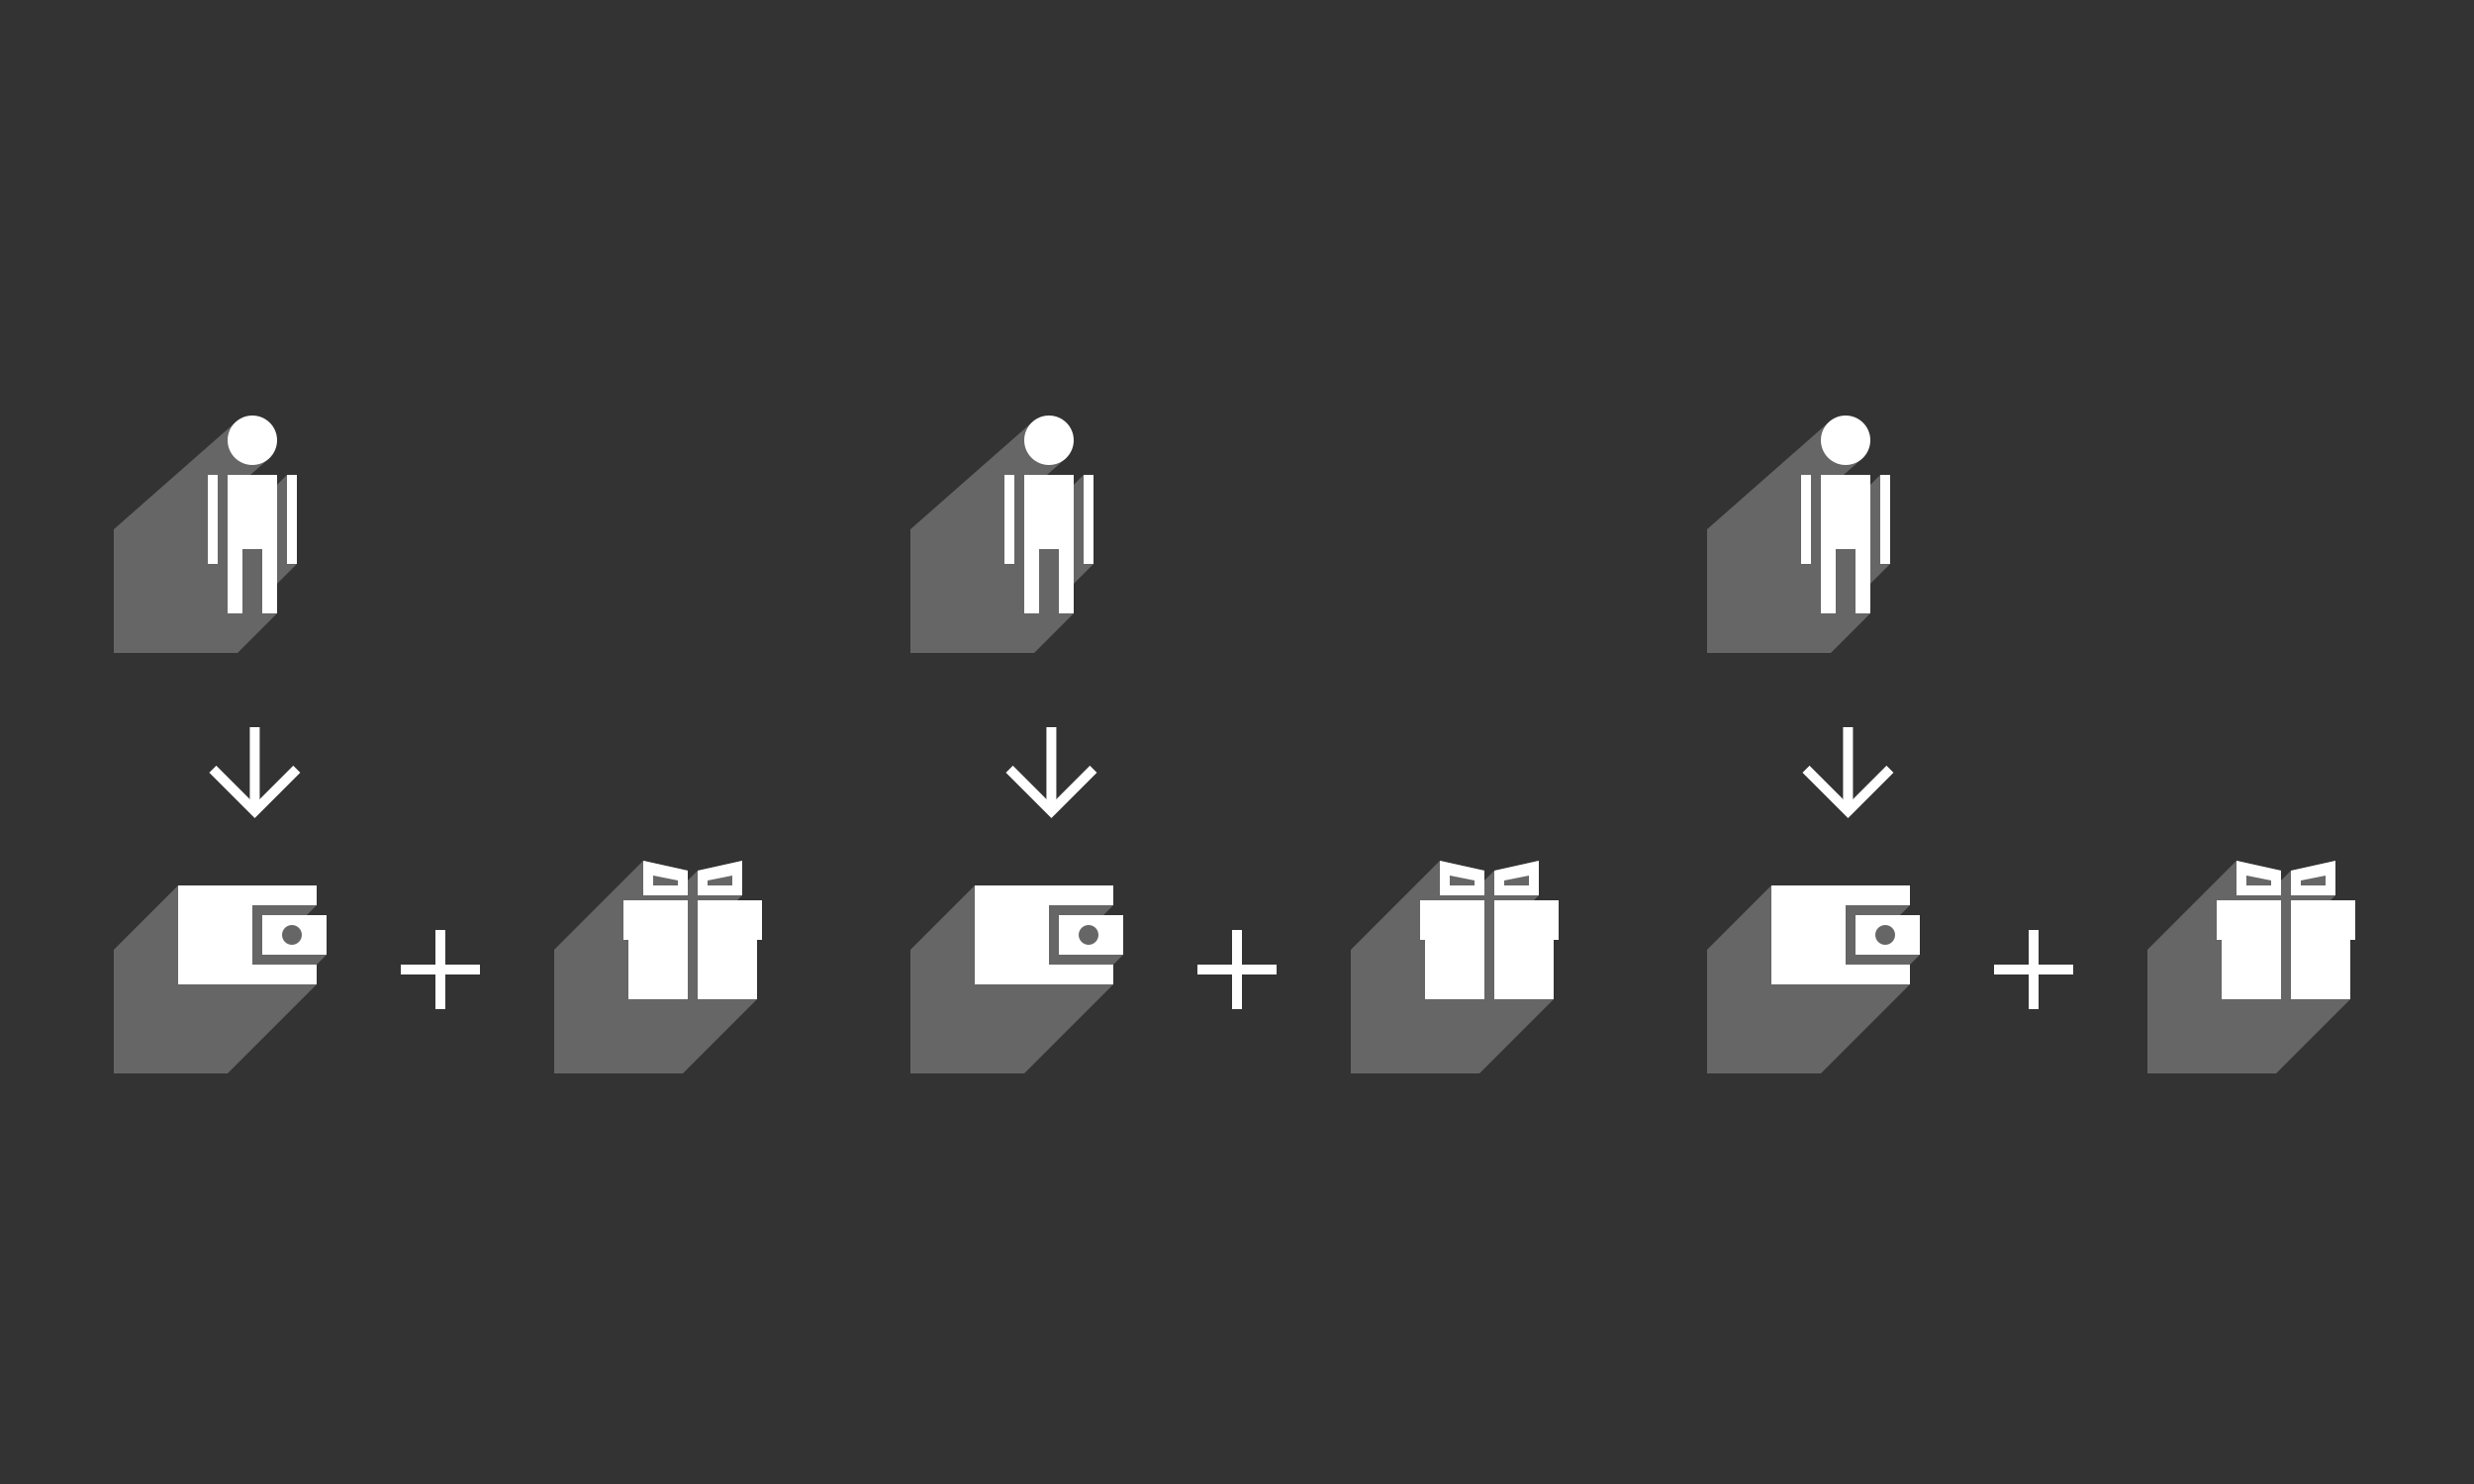 <svg width="500" height="300" viewBox="0 0 500 300" fill="none" xmlns="http://www.w3.org/2000/svg">
<rect x="0" y="0" width="500" height="300" fill="#333333" stroke="none"/>
<path opacity="0.25" d="M138 217H112V192L130 174L139 176V178L141 176L150 174V181L149 182H154L154 190H153V202L138 217Z" fill="white"/>
<path d="M126 190H127V202H139V182H126V190Z" fill="white"/>
<path d="M141 182V202H153V190H154V182H141Z" fill="white"/>
<path fill-rule="evenodd" clip-rule="evenodd" d="M139 176L130 174V181H139V176ZM137 178L132 177V179H137V178Z" fill="white"/>
<path fill-rule="evenodd" clip-rule="evenodd" d="M141 176L150 174V181H141V176ZM143 178L148 177V179H143V178Z" fill="white"/>
<path opacity="0.25" d="M66 185H62L64 183C64 183 64.011 179 64 179H36L23 192V217H46C46 217 64 199.011 64 199V195L66 193V185Z" fill="white"/>
<path d="M51 195H64V199C64 199.011 36 199 36 199V179H64C64.011 179 64 183 64 183H51V195Z" fill="white"/>
<path d="M52.999 193V185H65.999V193H52.999ZM58.999 187C57.9 187 56.999 187.9 56.999 189C56.999 190.1 57.9 191 58.999 191C60.099 191 60.999 190.1 60.999 189C60.999 187.889 60.099 187 58.999 187Z" fill="white"/>
<path opacity="0.25" d="M56 118V124L48 132H23V107L47.467 85.467L54.533 92.534L50.6 96H56V98L58 96H60V114L56 118Z" fill="white"/>
<path d="M60 96H58V114H60V96Z" fill="white"/>
<path d="M44 96H42V114H44V96Z" fill="white"/>
<path d="M46 96V124H49V111H53V124H56V96H46Z" fill="white"/>
<path d="M51 94C53.761 94 56 91.761 56 89C56 86.239 53.761 84 51 84C48.239 84 46 86.239 46 89C46 91.761 48.239 94 51 94Z" fill="white"/>
<path d="M43 155.485L51.486 163.971L59.971 155.485" stroke="white" stroke-width="2"/>
<path d="M51.486 147L51.486 163" stroke="white" stroke-width="2"/>
<path d="M97 196L81 196" stroke="white" stroke-width="2"/>
<path d="M89 188L89 204" stroke="white" stroke-width="2"/>
<path opacity="0.25" d="M299 217H273V192L291 174L300 176V178L302 176L311 174V181L310 182H315L315 190H314V202L299 217Z" fill="white"/>
<path d="M287 190H288V202H300V182H287V190Z" fill="white"/>
<path d="M302 182V202H314V190H315V182H302Z" fill="white"/>
<path fill-rule="evenodd" clip-rule="evenodd" d="M300 176L291 174V181H300V176ZM298 178L293 177V179H298V178Z" fill="white"/>
<path fill-rule="evenodd" clip-rule="evenodd" d="M302 176L311 174V181H302V176ZM304 178L309 177V179H304V178Z" fill="white"/>
<path opacity="0.25" d="M227 185H223L225 183C225 183 225.011 179 225 179H197L184 192V217H207C207 217 225 199.011 225 199V195L227 193V185Z" fill="white"/>
<path d="M212 195H225V199C225 199.011 197 199 197 199V179H225C225.011 179 225 183 225 183H212V195Z" fill="white"/>
<path d="M214 193V185H227V193H214ZM220 187C218.9 187 218 187.9 218 189C218 190.1 218.9 191 220 191C221.1 191 222 190.1 222 189C222 187.889 221.1 187 220 187Z" fill="white"/>
<path opacity="0.25" d="M217 118V124L209 132H184V107L208.467 85.467L215.533 92.534L211.6 96H217V98L219 96H221V114L217 118Z" fill="white"/>
<path d="M221 96H219V114H221V96Z" fill="white"/>
<path d="M205 96H203V114H205V96Z" fill="white"/>
<path d="M207 96V124H210V111H214V124H217V96H207Z" fill="white"/>
<path d="M212 94C214.761 94 217 91.761 217 89C217 86.239 214.761 84 212 84C209.239 84 207 86.239 207 89C207 91.761 209.239 94 212 94Z" fill="white"/>
<path d="M204 155.485L212.486 163.971L220.971 155.485" stroke="white" stroke-width="2"/>
<path d="M212.486 147L212.486 163" stroke="white" stroke-width="2"/>
<path d="M258 196L242 196" stroke="white" stroke-width="2"/>
<path d="M250 188L250 204" stroke="white" stroke-width="2"/>
<path opacity="0.25" d="M460 217H434V192L452 174L461 176V178L463 176L472 174V181L471 182H476L476 190H475V202L460 217Z" fill="white"/>
<path d="M448 190H449V202H461V182H448V190Z" fill="white"/>
<path d="M463 182V202H475V190H476V182H463Z" fill="white"/>
<path fill-rule="evenodd" clip-rule="evenodd" d="M461 176L452 174V181H461V176ZM459 178L454 177V179H459V178Z" fill="white"/>
<path fill-rule="evenodd" clip-rule="evenodd" d="M463 176L472 174V181H463V176ZM465 178L470 177V179H465V178Z" fill="white"/>
<path opacity="0.25" d="M388 185H384L386 183C386 183 386.011 179 386 179H358L345 192V217H368C368 217 386 199.011 386 199V195L388 193V185Z" fill="white"/>
<path d="M373 195H386V199C386 199.011 358 199 358 199V179H386C386.011 179 386 183 386 183H373V195Z" fill="white"/>
<path d="M375 193V185H388V193H375ZM381 187C379.9 187 379 187.9 379 189C379 190.1 379.9 191 381 191C382.1 191 383 190.1 383 189C383 187.889 382.1 187 381 187Z" fill="white"/>
<path opacity="0.25" d="M378 118V124L370 132H345V107L369.467 85.467L376.533 92.534L372.6 96H378V98L380 96H382V114L378 118Z" fill="white"/>
<path d="M382 96H380V114H382V96Z" fill="white"/>
<path d="M366 96H364V114H366V96Z" fill="white"/>
<path d="M368 96V124H371V111H375V124H378V96H368Z" fill="white"/>
<path d="M373 94C375.761 94 378 91.761 378 89C378 86.239 375.761 84 373 84C370.239 84 368 86.239 368 89C368 91.761 370.239 94 373 94Z" fill="white"/>
<path d="M365 155.485L373.486 163.971L381.971 155.485" stroke="white" stroke-width="2"/>
<path d="M373.486 147L373.486 163" stroke="white" stroke-width="2"/>
<path d="M419 196L403 196" stroke="white" stroke-width="2"/>
<path d="M411 188L411 204" stroke="white" stroke-width="2"/>
</svg>

